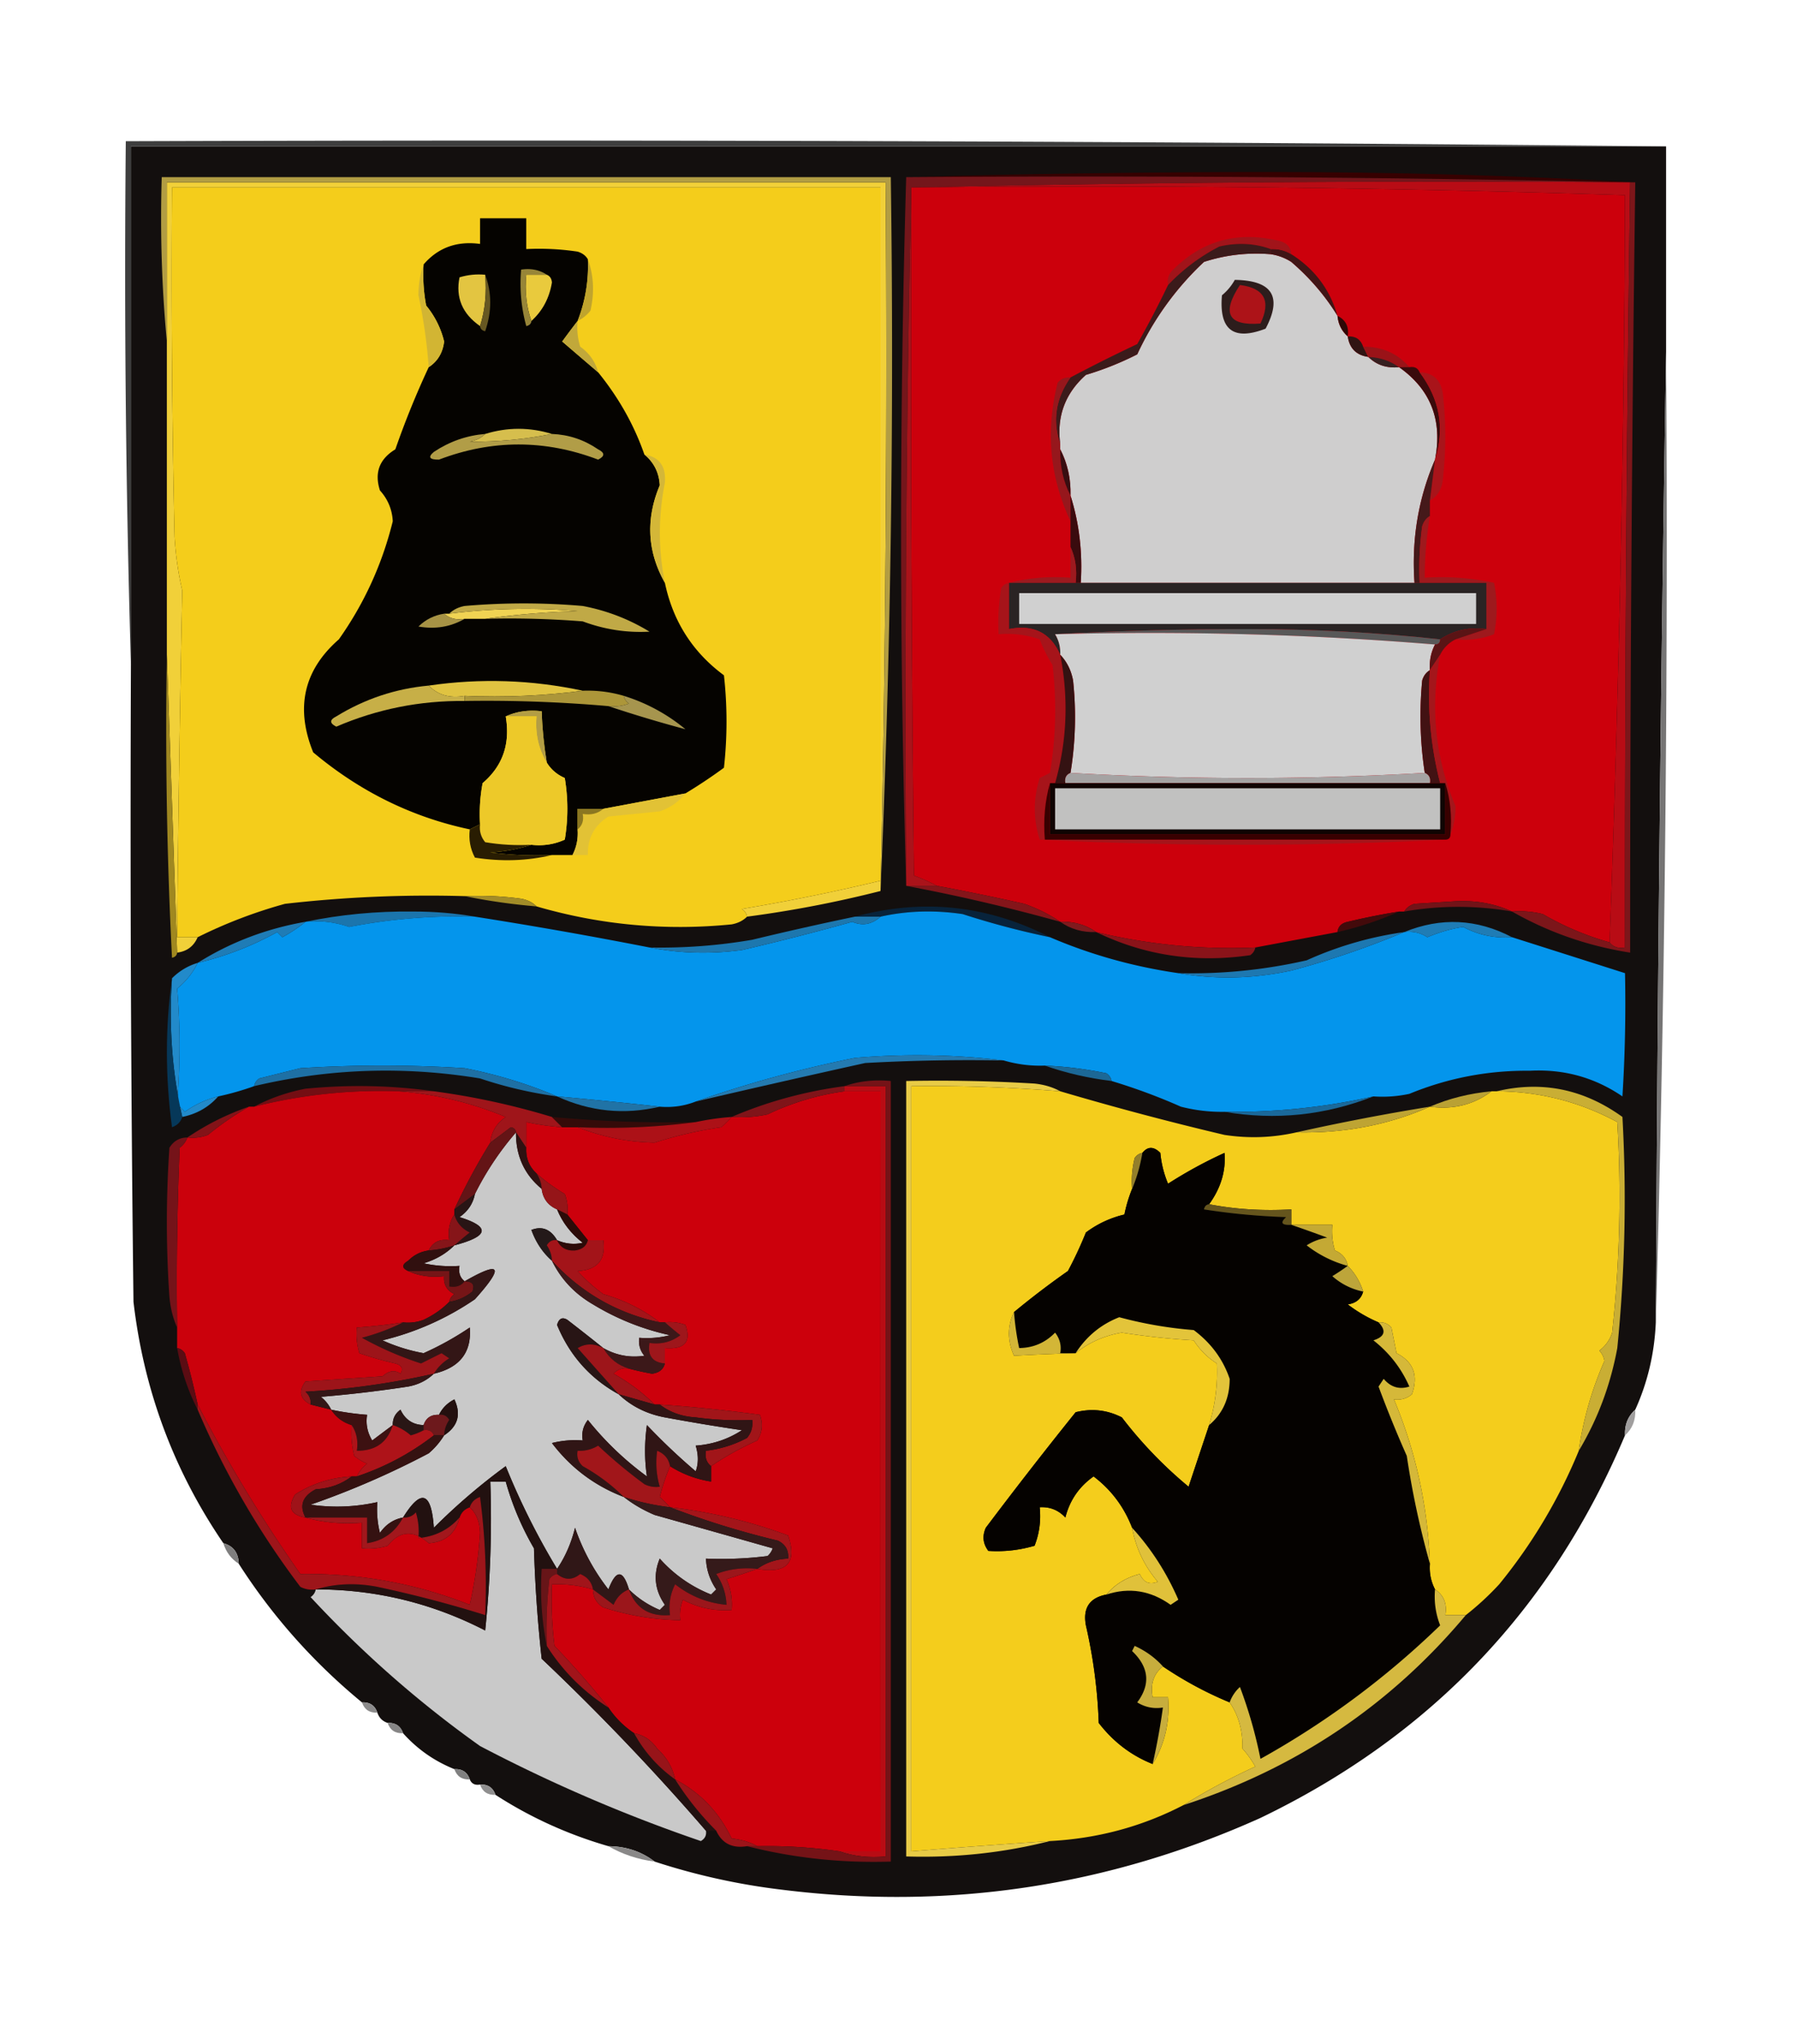 <svg xmlns="http://www.w3.org/2000/svg" width="350" height="398" style="shape-rendering:geometricPrecision;text-rendering:geometricPrecision;image-rendering:optimizeQuality;fill-rule:evenodd;clip-rule:evenodd"><path style="opacity:1" fill="#3e3e3e" d="M324.5 28.5h-299v101a2601.58 2601.58 0 0 1-1-102c100.168-.333 200.168 0 300 1z"/><path style="opacity:1" fill="#130f0e" d="M324.5 28.5v40a16234.736 16234.736 0 0 0-2 189c-.258 6.028-1.592 11.694-4 17-1.431 1.28-2.098 2.947-2 5-14.226 33.728-37.892 58.561-71 74.5-29.639 13.33-60.639 17.996-93 14a128.544 128.544 0 0 1-25-5.5c-2.584-1.972-5.584-2.972-9-3-7.878-2.275-15.212-5.608-22-10-.473-1.406-1.473-2.073-3-2-.992.172-1.658-.162-2-1-.473-1.406-1.473-2.073-3-2-3.892-1.562-7.225-3.895-10-7-.473-1.406-1.473-2.073-3-2-1-.333-1.667-1-2-2-.473-1.406-1.473-2.073-3-2-9.456-7.785-17.456-16.785-24-27-.054-2.132-1.054-3.465-3-4-9.67-14.167-15.502-29.833-17.5-47-.5-41.332-.667-82.665-.5-124v-101h299z"/><path style="opacity:1" fill="#360000" d="M176.5 34.5c23.498-.667 47.164-1 71-1 24.01 0 47.676.667 71 2h-1c-46.83-.999-93.83-1.332-141-1z"/><path style="opacity:1" fill="#74161b" d="M176.5 34.5c47.17-.332 94.17.001 141 1-46.836-.332-93.503.001-140 1a4624.047 4624.047 0 0 0-1 136c-1.333-46-1.333-92 0-138z"/><path style="opacity:1" fill="#f1d039" d="M171.5 173.5a223.646 223.646 0 0 1-26 5c-.111-.617-.444-1.117-1-1.5a392.53 392.53 0 0 0 27-5.5v-135h-138c-.167 22.67 0 45.336.5 68a62.045 62.045 0 0 0 1.5 10.5c-.45 21.624-.783 44.124-1 67.5h4c-.762 1.762-2.096 2.762-4 3l-2-58v-92h140c.328 46.072-.005 92.072-1 138z"/><path style="opacity:1" fill="#cc000c" d="M177.5 36.5a3233.53 3233.53 0 0 1 139 1.5c-.159 47.885-1.159 96.385-3 145.5a55.75 55.75 0 0 1-13-5.5 18.453 18.453 0 0 0-6-.5c-3.365-1.539-7.031-2.206-11-2l-8 .5c-.916.278-1.582.778-2 1.5h-1c-3.346.536-6.68 1.203-10 2-1.213.247-1.88.914-2 2-5.324.995-10.657 1.995-16 3a111.947 111.947 0 0 1-31-3c-2.015-1.424-4.348-2.09-7-2-2.098-1.435-4.431-2.602-7-3.5a457.131 457.131 0 0 0-17-3.5 36.354 36.354 0 0 0-4.5-2 8973.68 8973.68 0 0 1-.5-134z"/><path style="opacity:1" fill="#f4cd1b" d="M145.5 178.5c-.763.768-1.763 1.268-3 1.5-12.914 1.283-25.581.116-38-3.5-.763-.768-1.763-1.268-3-1.5a60.93 60.93 0 0 0-11-.5 245.838 245.838 0 0 0-35 1.5 94.066 94.066 0 0 0-17 6.5h-4c.217-23.376.55-45.876 1-67.5a62.045 62.045 0 0 1-1.5-10.5c-.5-22.664-.667-45.33-.5-68h138v135a392.53 392.53 0 0 1-27 5.5c.556.383.889.883 1 1.5z"/><path style="opacity:1" fill="#aa131a" d="M177.5 36.5c-.167 44.668 0 89.335.5 134a36.354 36.354 0 0 1 4.5 2h-6c-.332-45.503.001-90.836 1-136z"/><path style="opacity:1" fill="#050300" d="M114.5 50.5a29.354 29.354 0 0 1-2 12 173.333 173.333 0 0 0-3 4c2.353 2.023 4.686 4.023 7 6 4.017 4.953 7.017 10.287 9 16 1.872 1.545 2.872 3.545 3 6-2.768 6.58-2.434 12.914 1 19 1.577 7.498 5.411 13.498 11.5 18 .667 6 .667 12 0 18a100.813 100.813 0 0 1-7.5 5l-16 3h-5v4c.134 1.792-.199 3.458-1 5h-4a72.367 72.367 0 0 1-12-.5c2.865-.183 5.531-.683 8-1.5 2.292.256 4.459-.077 6.5-1 .667-4 .667-8 0-12-1.518-.663-2.685-1.663-3.5-3a76.926 76.926 0 0 1-1-10c-2.559-.302-4.893.032-7 1 .92 5.323-.58 9.657-4.5 13a32.438 32.438 0 0 0-.5 8l-2 1c-11.239-2.368-21.405-7.368-30.5-15-3.512-8.682-1.845-16.016 5-22 4.943-6.989 8.443-14.655 10.5-23-.122-2.291-.955-4.291-2.5-6-1.11-3.447-.11-6.114 3-8a169.028 169.028 0 0 1 6.5-16c1.743-1.14 2.743-2.808 3-5a17.343 17.343 0 0 0-3.5-7 32.437 32.437 0 0 1-.5-8c2.822-3.278 6.489-4.611 11-4v-5h9v6c3.35-.165 6.683.002 10 .5.916.278 1.582.778 2 1.5z"/><path style="opacity:1" fill="#cfcece" d="M247.5 49.5c1.422.209 2.755.709 4 1.5 3.614 3.103 6.614 6.603 9 10.5.16 1.653.826 2.986 2 4 .333 2.333 1.667 3.667 4 4 1.602 1.574 3.602 2.24 6 2 6.164 4.352 8.497 10.352 7 18-3.258 7.544-4.591 15.544-4 24h-65c.372-5.93-.295-11.597-2-17 .08-3.281-.587-6.281-2-9v-1c-.715-5.4.952-9.9 5-13.5a59.59 59.59 0 0 0 10-4 57.883 57.883 0 0 1 13-18c4.2-1.367 8.533-1.867 13-1.5z"/><path style="opacity:1" fill="#401516" d="M247.5 49.5v-1c1.459-.067 2.792.266 4 1 4.532 2.864 7.532 6.864 9 12-2.386-3.897-5.386-7.397-9-10.5a10.122 10.122 0 0 0-4-1.5z"/><path style="opacity:1" fill="#a1141a" d="M251.5 49.5c-1.208-.734-2.541-1.067-4-1-3.14-1.14-6.473-1.307-10-.5a37.053 37.053 0 0 0-10 7.5c-.219-1.175.114-2.175 1-3 5.806-5.773 12.806-7.607 21-5.5 1.256.417 1.923 1.25 2 2.5z"/><path style="opacity:1" fill="#b29d43" d="M171.5 173.5a4795.028 4795.028 0 0 0 1-138h-140v31c-.994-10.487-1.328-21.154-1-32h142c.662 46.679-.005 93.012-2 139z"/><path style="opacity:1" fill="#c0a42d" d="M114.5 50.5c1.141 3.14 1.308 6.473.5 10-.708.88-1.542 1.547-2.5 2a29.354 29.354 0 0 0 2-12z"/><path style="opacity:1" fill="#e9ca3d" d="M106.5 53.5c.597.235.93.735 1 1.5-.501 3.048-1.834 5.548-4 7.5-.977-2.787-1.31-5.787-1-9h4z"/><path style="opacity:1" fill="#978538" d="M106.5 53.5h-4c-.31 3.213.023 6.213 1 9-.06.543-.393.876-1 1a31.117 31.117 0 0 1-1-11c1.915-.285 3.581.049 5 1z"/><path style="opacity:1" fill="#e3c541" d="M94.5 53.5c.313 3.542-.02 6.875-1 10-3.457-2.4-4.79-5.567-4-9.5 1.634-.493 3.3-.66 5-.5z"/><path style="opacity:1" fill="#675822" d="M94.5 53.5c1.308 3.519 1.308 7.185 0 11-.607-.124-.94-.457-1-1 .98-3.125 1.313-6.458 1-10z"/><path style="opacity:1" fill="#3b1b1b" d="M247.5 48.5v1c-4.467-.367-8.8.133-13 1.5a57.883 57.883 0 0 0-13 18 59.59 59.59 0 0 1-10 4c-4.048 3.6-5.715 8.1-5 13.5-1.551-4.578-.884-8.912 2-13a309.142 309.142 0 0 1 13-6.5 190.445 190.445 0 0 0 6-11.5 37.053 37.053 0 0 1 10-7.5c3.527-.807 6.86-.64 10 .5z"/><path style="opacity:1" fill="#2d1d1c" d="M240.5 54.5c7.303.102 9.303 3.269 6 9.5-6.26 2.412-9.093.245-8.5-6.5a10.526 10.526 0 0 0 2.5-3z"/><path style="opacity:1" fill="#ad1318" d="M241.5 55.5c4.762.593 6.096 3.093 4 7.5-6.298.495-7.632-2.005-4-7.5z"/><path style="opacity:1" fill="#2e0806" d="M260.5 61.5c1.604.787 2.271 2.12 2 4-1.174-1.014-1.84-2.347-2-4z"/><path style="opacity:1" fill="#d2b533" d="M82.5 51.5a32.437 32.437 0 0 0 .5 8 17.343 17.343 0 0 1 3.5 7c-.257 2.192-1.257 3.86-3 5a101.592 101.592 0 0 0-2-14c.005-2.197.338-4.197 1-6z"/><path style="opacity:1" fill="#c1a83a" d="M112.5 62.5c-.16 1.7.006 3.366.5 5 1.802 1.29 2.969 2.956 3.5 5a3117.118 3117.118 0 0 1-7-6 173.333 173.333 0 0 1 3-4z"/><path style="opacity:1" fill="#301413" d="M262.5 65.5c1.527-.073 2.527.594 3 2l1 2c-2.333-.333-3.667-1.667-4-4z"/><path style="opacity:1" fill="#9a1318" d="M265.5 67.5c3.751.013 6.751 1.347 9 4h-2c-1.714-1.238-3.714-1.905-6-2l-1-2z"/><path style="opacity:1" fill="#372021" d="M266.5 69.5c2.286.095 4.286.762 6 2-2.398.24-4.398-.426-6-2z"/><path style="opacity:1" fill="#3a0b0c" d="M272.5 71.5h2c.992-.172 1.658.162 2 1 3.924 5.225 4.924 10.892 3 17 1.497-7.648-.836-13.648-7-18z"/><path style="opacity:1" fill="#a9141a" d="M276.5 72.5c2.55.06 4.05 1.394 4.5 4a72.464 72.464 0 0 1 0 17c-.2 1.82-1.034 3.153-2.5 4l1-8c1.924-6.108.924-11.775-3-17z"/><path style="opacity:1" fill="#96171c" d="M208.5 73.5c-2.884 4.088-3.551 8.422-2 13v1c-.08 3.281.587 6.281 2 9v5c-4.061-8.607-4.894-17.607-2.5-27 .671-.752 1.504-1.086 2.5-1z"/><path style="opacity:1" fill="#d6be4d" d="M107.5 84.5c-5.177 1.044-10.51 1.544-16 1.5 1.237-.232 2.237-.732 3-1.5 4.333-1.333 8.667-1.333 13 0z"/><path style="opacity:1" fill="#b19d47" d="M94.5 84.5c-.763.768-1.763 1.268-3 1.5 5.49.044 10.823-.456 16-1.5 3.266.13 6.266 1.13 9 3 1.333.667 1.333 1.333 0 2-10.341-3.932-20.675-3.932-31 0-1.873.018-2.206-.482-1-1.5 3.061-2.035 6.394-3.201 10-3.5z"/><path style="opacity:1" fill="#380e11" d="M206.5 87.5c1.413 2.719 2.08 5.719 2 9-1.413-2.719-2.08-5.719-2-9z"/><path style="opacity:1" fill="#45191a" d="m279.5 89.5-1 8v3c-.722.418-1.222 1.084-1.5 2a60.931 60.931 0 0 0-.5 11h-1c-.591-8.456.742-16.456 4-24z"/><path style="opacity:1" fill="#d4b738" d="M125.5 88.5c2.93.481 4.263 2.314 4 5.5-1.305 6.512-1.305 13.012 0 19.5-3.434-6.086-3.768-12.42-1-19-.128-2.455-1.128-4.455-3-6z"/><path style="opacity:1" fill="#3a0b0e" d="M208.5 96.5c1.705 5.403 2.372 11.07 2 17h-1c.302-2.559-.032-4.893-1-7v-10z"/><path style="opacity:1" fill="#9c1a1f" d="M208.5 106.5c.968 2.107 1.302 4.441 1 7h-13c3.798-.983 7.798-1.317 12-1v-6z"/><path style="opacity:1" fill="#9e191d" d="M278.5 100.5a73.314 73.314 0 0 0-1 12c4.599-.3 9.099.033 13.5 1a25.238 25.238 0 0 1 0 10c-2.381.935-4.881 1.268-7.5 1l6-2v-9h-13a60.931 60.931 0 0 1 .5-11c.278-.916.778-1.582 1.5-2z"/><path style="opacity:1" fill="#b80c15" d="M177.5 36.5a4900.653 4900.653 0 0 1 140-1 9776.1 9776.1 0 0 0-1 149c-1.291.237-2.291-.096-3-1 1.841-49.115 2.841-97.615 3-145.5a3233.53 3233.53 0 0 0-139-1.5z"/><path style="opacity:1" fill="#f0d353" d="M94.5 120.5h-4c-1.599.268-2.932-.066-4-1h1a119.848 119.848 0 0 1 25-.5c-6.181.172-12.181.672-18 1.5z"/><path style="opacity:1" fill="#c0a946" d="M94.5 120.5a159.141 159.141 0 0 1 18-1.5 119.848 119.848 0 0 0-25 .5c.763-.768 1.763-1.268 3-1.5a132.434 132.434 0 0 1 23 0c4.669.888 9.003 2.555 13 5-4.436.248-8.77-.419-13-2-6.325-.5-12.658-.666-19-.5z"/><path style="opacity:1" fill="#7c161a" d="M317.5 35.5h1c-.677 49.997-1.01 99.997-1 150-8.221-1.287-15.888-3.954-23-8a18.453 18.453 0 0 1 6 .5 55.75 55.75 0 0 0 13 5.5c.709.904 1.709 1.237 3 1a9776.1 9776.1 0 0 1 1-149z"/><path style="opacity:1" fill="#a79345" d="M86.5 119.5c1.068.934 2.401 1.268 4 1-2.728 1.576-5.728 2.076-9 1.5 1.41-1.372 3.077-2.205 5-2.5z"/><path style="opacity:1" fill="#2a2424" d="M196.5 113.5h93v9c-3.338-.435-6.338.232-9 2-12.148-1.332-24.648-1.999-37.5-2-12.671 0-25.171.333-37.5 1 .734 1.208 1.067 2.541 1 4-1.883-4.275-5.216-5.942-10-5v-9z"/><path style="opacity:1" fill="#d0d0d0" d="M198.5 115.5h89v6h-89v-6z"/><path style="opacity:1" fill="#585858" d="M205.5 123.5c12.329-.667 24.829-1 37.5-1 12.852.001 25.352.668 37.5 2 0 .667-.333 1-1 1-24.311-1.99-48.977-2.657-74-2z"/><path style="opacity:1" fill="#d0d0d0" d="M205.5 123.5c25.023-.657 49.689.01 74 2-.801 1.542-1.134 3.208-1 5-.722.418-1.222 1.084-1.5 2a73.079 73.079 0 0 0 .5 18c-23 1.333-46 1.333-69 0a67.189 67.189 0 0 0 .5-18c-.374-1.991-1.207-3.658-2.5-5 .067-1.459-.266-2.792-1-4z"/><path style="opacity:1" fill="#5a1415" d="m289.5 122.5-6 2a6.547 6.547 0 0 0-3 3l-2 3c-.134-1.792.199-3.458 1-5 .667 0 1-.333 1-1 2.662-1.768 5.662-2.435 9-2z"/><path style="opacity:1" fill="#e0c341" d="M113.5 134.5c-7.482.992-15.148 1.325-23 1-2.888.51-5.221-.156-7-2 10.08-1.462 20.081-1.129 30 1z"/><path style="opacity:1" fill="#a6141a" d="M196.5 113.5v9c4.784-.942 8.117.725 10 5 1.657 8.477 1.324 16.81-1 25h-1c-.982 3.462-1.315 7.129-1 11h78a783.16 783.16 0 0 1-79 0c-1.27-3.984-1.27-7.984 0-12l2-1a74.079 74.079 0 0 0 .5-21 29.144 29.144 0 0 1-2.5-5 19.372 19.372 0 0 0-8-1 40.914 40.914 0 0 1 .5-9c.383-.556.883-.889 1.5-1z"/><path style="opacity:1" fill="#c7af47" d="M83.5 133.5c1.779 1.844 4.112 2.51 7 2v1c-8.704-.091-17.037 1.576-25 5-1.333-.667-1.333-1.333 0-2 5.547-3.405 11.547-5.405 18-6z"/><path style="opacity:1" fill="#ac9639" d="M113.5 134.5a24.93 24.93 0 0 1 8 1c.111.617.444 1.117 1 1.5a8.43 8.43 0 0 1-4 .5 270.466 270.466 0 0 0-28-1v-1c7.852.325 15.518-.008 23-1z"/><path style="opacity:1" fill="#b39d44" d="M98.5 139.5c2.107-.968 4.441-1.302 7-1 .116 3.36.449 6.693 1 10-1.618-2.671-2.285-5.671-2-9h-6z"/><path style="opacity:1" fill="#a6954e" d="M121.5 135.5a35.024 35.024 0 0 1 12 6.5 253.023 253.023 0 0 1-15-4.5 8.43 8.43 0 0 0 4-.5c-.556-.383-.889-.883-1-1.5z"/><path style="opacity:1" fill="#421213" d="M278.5 130.5c-.511 7.513.156 14.846 2 22h-2c.172-.992-.162-1.658-1-2a73.079 73.079 0 0 1-.5-18c.278-.916.778-1.582 1.5-2z"/><path style="opacity:1" fill="#edc929" d="M98.5 139.5h6c-.285 3.329.382 6.329 2 9 .815 1.337 1.982 2.337 3.5 3 .667 4 .667 8 0 12-2.041.923-4.208 1.256-6.5 1a40.913 40.913 0 0 1-9-.5c-.837-1.011-1.17-2.178-1-3.5a32.438 32.438 0 0 1 .5-8c3.92-3.343 5.42-7.677 4.5-13z"/><path style="opacity:1" fill="#a4161b" d="M280.5 127.5c-1.968 10.303-.968 20.136 3 29.5-.006 2.033-.339 3.866-1 5.5.313-3.542-.021-6.875-1-10h-1c-1.844-7.154-2.511-14.487-2-22l2-3z"/><path style="opacity:1" fill="#341212" d="M206.5 127.5c1.293 1.342 2.126 3.009 2.5 5a67.189 67.189 0 0 1-.5 18c-.838.342-1.172 1.008-1 2h-2c2.324-8.19 2.657-16.523 1-25z"/><path style="opacity:1" fill="#a5a3a3" d="M208.5 150.5c23 1.333 46 1.333 69 0 .838.342 1.172 1.008 1 2h-71c-.172-.992.162-1.658 1-2z"/><path style="opacity:1" fill="#a08820" d="m32.5 127.5 2 58c-.06.543-.393.876-1 1a871.1 871.1 0 0 1-1-59z"/><path style="opacity:1" fill="#e2c235" d="M133.5 154.5c-1.237 1.597-2.904 2.763-5 3.5l-10 1c-2.744 1.723-4.078 4.223-4 7.5h-3c.801-1.542 1.134-3.208 1-5 .904-.709 1.237-1.709 1-3 1.599.268 2.932-.066 4-1l16-3z"/><path style="opacity:1" fill="#8b7721" d="M117.5 157.5c-1.068.934-2.401 1.268-4 1 .237 1.291-.096 2.291-1 3v-4h5z"/><path style="opacity:1" fill="#380000" d="M204.5 152.5v10h77v-10c.979 3.125 1.313 6.458 1 10 0 .667-.333 1-1 1h-78c-.315-3.871.018-7.538 1-11z"/><path style="opacity:1" fill="#100402" d="M204.5 152.5h77v10h-77v-10z"/><path style="opacity:1" fill="#c1c1c0" d="M205.5 153.5h75v8h-75v-8z"/><path style="opacity:1" fill="#291d02" d="M93.5 160.5c-.17 1.322.163 2.489 1 3.5 2.982.498 5.982.665 9 .5-2.469.817-5.135 1.317-8 1.5 3.986.499 7.986.666 12 .5-4.816 1.15-9.816 1.316-15 .5-.906-1.699-1.24-3.533-1-5.5l2-1z"/><path style="opacity:1" fill="#84151a" d="M176.5 172.5h6a457.131 457.131 0 0 1 17 3.5c2.569.898 4.902 2.065 7 3.5a358.137 358.137 0 0 0-30-7z"/><path style="opacity:1" fill="#a28c28" d="M90.5 174.5a60.93 60.93 0 0 1 11 .5c1.237.232 2.237.732 3 1.5a120.32 120.32 0 0 1-14-2z"/><path style="opacity:1" fill="#731318" d="M294.5 177.5a60.999 60.999 0 0 0-21 0c.418-.722 1.084-1.222 2-1.5l8-.5c3.969-.206 7.635.461 11 2z"/><path style="opacity:1" fill="#08233b" d="M204.5 182.5a161.19 161.19 0 0 1-17-4.5c-5.516-.817-10.85-.651-16 .5h-5c13.16-3.587 25.827-2.254 38 4z"/><path style="opacity:1" fill="#1b75ad" d="M92.5 178.5c-8.29-.237-16.456.43-24.5 2-2.72-.944-5.553-1.277-8.5-1 6.78-1.415 13.78-2.082 21-2 4.181.001 8.181.334 12 1z"/><path style="opacity:1" fill="#0495ec" d="M204.5 182.5c7.924 3.401 16.257 5.734 25 7 7.205 1.264 14.539 1.098 22-.5a170.423 170.423 0 0 0 22-7.5c1.644-.214 3.144.12 4.5 1 2.54-1.043 4.874-1.709 7-2 2.951 1.576 6.117 2.243 9.5 2 7.3 2.322 14.634 4.655 22 7 .166 8.007 0 16.007-.5 24-5.382-3.68-11.382-5.347-18-5-8.165-.085-15.998 1.415-23.5 4.5-2.31.497-4.643.663-7 .5a124.674 124.674 0 0 1-29 3 31.881 31.881 0 0 1-8.5-1 115.763 115.763 0 0 0-13.5-5c-.111-.617-.444-1.117-1-1.5a74.058 74.058 0 0 0-12-1.5 24.93 24.93 0 0 1-8-1c-9.491-1.158-19.158-1.325-29-.5-10.647 2.154-20.981 4.987-31 8.5-2.217.869-4.55 1.202-7 1a916.333 916.333 0 0 0-20-2c-5.696-2.43-11.696-4.264-18-5.5a256.122 256.122 0 0 0-32 0l-8 2c-.556.383-.89.883-1 1.5a54.269 54.269 0 0 1-7 2 19.215 19.215 0 0 0-6.5 3l-1.5-1.5c.63-7.685.63-15.185 0-22.5a14.563 14.563 0 0 0 4-5 61.311 61.311 0 0 0 15.5-6l1 1a29.048 29.048 0 0 0 4.5-3c2.947-.277 5.78.056 8.5 1a110.946 110.946 0 0 1 24.5-2 904.491 904.491 0 0 1 34 6c5.819 1.153 11.819 1.319 18 .5a491.743 491.743 0 0 0 21.5-5.5c1.978.849 3.812.516 5.5-1 5.15-1.151 10.484-1.317 16-.5a161.19 161.19 0 0 0 17 4.5z"/><path style="opacity:1" fill="#801a1e" d="M206.5 179.5c2.652-.09 4.985.576 7 2-2.652.09-4.985-.576-7-2z"/><path style="opacity:1" fill="#430a0b" d="M272.5 177.5c-3.765 1.7-7.765 3.033-12 4 .12-1.086.787-1.753 2-2 3.32-.797 6.654-1.464 10-2z"/><path style="opacity:1" fill="#1f7cb5" d="M294.5 182.5c-3.383.243-6.549-.424-9.5-2-2.126.291-4.46.957-7 2-1.356-.88-2.856-1.214-4.5-1 7.15-2.919 14.15-2.585 21 1z"/><path style="opacity:1" fill="#1d77ae" d="M166.5 178.5h5c-1.688 1.516-3.522 1.849-5.5 1a491.743 491.743 0 0 1-21.5 5.5c-6.181.819-12.181.653-18-.5a105.2 105.2 0 0 0 20-1.5 642.193 642.193 0 0 1 20-4.5z"/><path style="opacity:1" fill="#1f7cb6" d="M59.5 179.5a29.048 29.048 0 0 1-4.5 3l-1-1a61.311 61.311 0 0 1-15.5 6c6.366-4.004 13.366-6.671 21-8z"/><path style="opacity:1" fill="#8a1319" d="M213.5 181.5a111.947 111.947 0 0 0 31 3c-.111.617-.444 1.117-1 1.5-10.598 1.557-20.598.057-30-4.5z"/><path style="opacity:1" fill="#1d78b1" d="M273.5 181.5a170.423 170.423 0 0 1-22 7.5c-7.461 1.598-14.795 1.764-22 .5 8.435.21 16.768-.623 25-2.5a69.289 69.289 0 0 1 19-5.5z"/><path style="opacity:1" fill="#228aca" d="M38.5 187.5a14.563 14.563 0 0 1-4 5c.63 7.315.63 14.815 0 22.5l1.5 1.5a19.215 19.215 0 0 1 6.5-3c-1.836 2.088-4.169 3.421-7 4-1.971-8.605-2.638-17.605-2-27a11.741 11.741 0 0 1 5-3z"/><path style="opacity:1" fill="#063859" d="M33.5 190.5c-.638 9.395.029 18.395 2 27-.311.978-.978 1.645-2 2-1.322-9.825-1.322-19.492 0-29z"/><path style="opacity:1" fill="#247ab0" d="M195.5 206.5c-9.006-.166-18.006 0-27 .5a2880.515 2880.515 0 0 0-33 7.5c10.019-3.513 20.353-6.346 31-8.5 9.842-.825 19.509-.658 29 .5z"/><path style="opacity:1" fill="#1e70a4" d="M108.5 213.5a81.661 81.661 0 0 1-15-3.5c-14.817-2.443-29.484-1.943-44 1.5.11-.617.444-1.117 1-1.5l8-2a256.122 256.122 0 0 1 32 0c6.304 1.236 12.304 3.07 18 5.5z"/><path style="opacity:1" fill="#1c6896" d="M203.5 207.5c4.034.172 8.034.672 12 1.5.556.383.889.883 1 1.5-4.552-.557-8.885-1.557-13-3z"/><path style="opacity:1" fill="#740e13" d="M84.5 212.5h-7a100.713 100.713 0 0 0-28 3c3.057-1.632 6.39-2.799 10-3.5 8.51-.823 16.844-.657 25 .5z"/><path style="opacity:1" fill="#cc000c" d="M164.5 212.5h7c-.026 49.174-.026 98.508 0 148h-8a96.873 96.873 0 0 0-16-1c-1.452-.802-3.118-1.302-5-1.5-2.45-5.123-6.116-8.956-11-11.5-.513-2.354-1.679-4.354-3.5-6-1.129-1.641-2.629-2.641-4.5-3-2-1.333-3.667-3-5-5a172.606 172.606 0 0 0-10.5-12 72.367 72.367 0 0 1-.5-12 24.93 24.93 0 0 1 8 1c.011 1.517.677 2.684 2 3.5a51.705 51.705 0 0 0 15 2.5 8.43 8.43 0 0 1 .5-4c2.951 1.576 6.117 2.243 9.5 2a11.988 11.988 0 0 0-1-6 168.522 168.522 0 0 0 6-2c5.797.98 7.797-1.187 6-6.5a98.278 98.278 0 0 0-23-5.5 31.147 31.147 0 0 0-2-2 41.653 41.653 0 0 1 2-6c2.428 1.543 5.094 2.543 8 3v-3c2.686-1.852 5.686-3.519 9-5 .985-1.598 1.151-3.265.5-5a295.562 295.562 0 0 0-19.5-2h-1c-2.341-2.329-5.008-4.329-8-6 .825-.886 1.825-1.219 3-1 1.467.394 2.967.727 4.5 1 1.376-.184 2.209-.851 2.5-2v-3c3.843.309 5.176-1.191 4-4.5a8.43 8.43 0 0 0-4-.5h-1c-3.22-2.479-6.887-4.312-11-5.5a31.84 31.84 0 0 1-5-4.5c3.875-.205 5.541-2.205 5-6h-3l-4-5a8.43 8.43 0 0 0-.5-4 37.03 37.03 0 0 1-5.5-4c-1.442-1.32-2.108-2.986-2-5v-5c2.306.493 4.639.826 7 1h3c4.909 1.915 9.909 2.915 15 3a79.435 79.435 0 0 1 13-3 31.147 31.147 0 0 0 2-2c2.357.163 4.69-.003 7-.5a50.634 50.634 0 0 1 15-4.5z"/><path style="opacity:1" fill="#b80c14" d="M164.5 212.5v-1h8v150c-3.213.31-6.213-.023-9-1h8c-.026-49.492-.026-98.826 0-148h-7z"/><path style="opacity:1" fill="#f4cd1c" d="M206.5 212.5a598.611 598.611 0 0 0 32 8.5c4.72.717 9.386.55 14-.5 9.311.21 17.977-1.457 26-5 4.569.614 8.569-.386 12-3h1c8.357.047 16.19 2.047 23.5 6a245.173 245.173 0 0 1-1 41 6.978 6.978 0 0 1-2.5 3.5 3.943 3.943 0 0 1 1 2c-2.496 5.677-4.162 11.51-5 17.5a103.013 103.013 0 0 1-15.5 26 54.53 54.53 0 0 1-6.5 6h-4c.38-2.198-.287-3.865-2-5-.801-1.542-1.134-3.208-1-5-.415-11.187-2.748-21.854-7-32 1.322.17 2.489-.163 3.5-1 1.297-3.654.297-6.321-3-8l-1-5c-.671-.752-1.504-1.086-2.5-1a27.563 27.563 0 0 1-6-3.5c1.619-.236 2.619-1.069 3-2.5-.61-1.934-1.61-3.601-3-5-.25-1.422-1.083-2.422-2.5-3a12.93 12.93 0 0 1-.5-5h-8v-3c-5.526.321-10.86-.012-16-1 2.283-3.161 3.283-6.494 3-10a87.45 87.45 0 0 0-11 6 20.2 20.2 0 0 1-1.5-6c-1.292-1.291-2.458-1.291-3.5 0-.617.111-1.117.444-1.5 1a18.453 18.453 0 0 0-.5 6 27.603 27.603 0 0 0-1.5 5 20.072 20.072 0 0 0-7.5 3.5 75.95 75.95 0 0 1-3.5 7.5 164.98 164.98 0 0 0-10.5 8c-1.317 2.73-1.317 5.563 0 8.5 4.117-.233 8.117-.4 12-.5 2.578-2.089 5.578-3.423 9-4 4.637.72 9.303 1.22 14 1.5a14.51 14.51 0 0 0 4.5 4.5 35.143 35.143 0 0 1-1.5 12 7027.228 7027.228 0 0 0-4 12 82.972 82.972 0 0 1-13-13.5c-2.866-1.457-5.866-1.79-9-1a900.603 900.603 0 0 0-17.5 22.5c-.72 1.612-.554 3.112.5 4.5 3.015.201 6.015-.132 9-1 .935-2.381 1.268-4.881 1-7.5 1.984-.117 3.65.55 5 2 .849-3.348 2.682-6.015 5.5-8 3.433 2.604 5.933 5.938 7.5 10 .727 3.953 2.393 7.453 5 10.5-1.608.658-2.775.158-3.5-1.5-2.714.706-4.881 2.039-6.5 4-3.295.636-4.628 2.636-4 6a100.347 100.347 0 0 1 2.5 19c2.828 3.675 6.328 6.342 10.5 8 2.376-3.893 3.376-8.227 3-13h-3c-.475-2.582.192-4.582 2-6a72.755 72.755 0 0 0 13 7c1.737 2.508 2.57 5.508 2.5 9a20.499 20.499 0 0 1 2.5 3.5 125.448 125.448 0 0 0-14 7.5c-8.06 4.184-16.727 6.517-26 7-9.005.601-18.005 1.267-27 2v-149c9.688-.12 19.354.213 29 1z"/><path style="opacity:1" fill="#cb010c" d="M77.5 212.5c7.196.509 14.196 2.175 21 5-1.778 1.226-2.778 2.893-3 5a123.152 123.152 0 0 0-7 13v1c-.951 1.419-1.284 3.085-1 5-1.88-.271-3.213.396-4 2-1.544.203-2.878.87-4 2-1.273.757-1.273 1.423 0 2 2.107.968 4.44 1.302 7 1-.14 1.624.527 2.79 2 3.5-.556.383-.89.883-1 1.5-1.403 1.431-3.07 2.598-5 3.5a8.43 8.43 0 0 1-4 .5c-2.982.463-5.982.796-9 1-.16 1.699.007 3.366.5 5 2.267.789 4.6 1.456 7 2 1.257.35 1.59 1.017 1 2-1.073-.78-2.24-.613-3.5.5l-15 1c-1.416 1.915-1.082 3.415 1 4.5l4 1c.936 1.474 2.27 2.474 4 3a18.437 18.437 0 0 0 .5 6 9.457 9.457 0 0 0 2.5 1.5c-.88.708-1.547 1.542-2 2.5h-1c-4.004.23-7.67 1.397-11 3.5-1.556 2.501-.89 4.001 2 4.5 3.462.982 7.129 1.315 11 1v5c1.7.16 3.366-.006 5-.5 2.38-2.966 5.046-3.133 8-.5 3.222-.224 5.222-1.89 6-5 .333-1 1-1.667 2-2 1.277 1.194 1.944 2.86 2 5a90.586 90.586 0 0 1-2 14c-10.508-4.162-21.508-6.162-33-6-7.484-10.659-14.151-21.659-20-33a163.27 163.27 0 0 0-2.5-10c-.383-.556-.883-.889-1.5-1v-4a612.94 612.94 0 0 1 .5-35c.717-.544 1.217-1.211 1.5-2a8.43 8.43 0 0 0 4-.5 57.704 57.704 0 0 1 8-5.5h1a100.713 100.713 0 0 1 28-3z"/><path style="opacity:1" fill="#2073a6" d="M108.5 213.5c6.675.594 13.342 1.26 20 2-6.885 1.624-13.552.957-20-2z"/><path style="opacity:1" fill="#801419" d="M164.5 211.5v1a50.634 50.634 0 0 0-15 4.5c-2.31.497-4.643.663-7 .5 6.957-2.979 14.29-4.979 22-6z"/><path style="opacity:1" fill="#baa134" d="M290.5 212.5c-3.431 2.614-7.431 3.614-12 3 3.739-1.602 7.739-2.602 12-3z"/><path style="opacity:1" fill="#c9ae34" d="M291.5 212.5c8.808-2.095 16.975-.428 24.5 5 .832 15.03.499 30.03-1 45-1.326 7.205-3.826 13.871-7.5 20 .838-5.99 2.504-11.823 5-17.5a3.943 3.943 0 0 0-1-2 6.978 6.978 0 0 0 2.5-3.5 245.173 245.173 0 0 0 1-41c-7.31-3.953-15.143-5.953-23.5-6z"/><path style="opacity:1" fill="#767575" d="M324.5 68.5a5377.598 5377.598 0 0 1-2 189c.302-63.168.968-126.168 2-189z"/><path style="opacity:1" fill="#1a699b" d="M267.5 213.5c-9.432 3.694-19.099 4.694-29 3 9.795.133 19.462-.867 29-3z"/><path style="opacity:1" fill="#9f151a" d="M77.5 212.5h7a145.14 145.14 0 0 1 23 5l2 2a51.569 51.569 0 0 1-7-1v5l-2-3c-.06-.543-.393-.876-1-1a512.469 512.469 0 0 1-4 3c.222-2.107 1.222-3.774 3-5-6.804-2.825-13.804-4.491-21-5z"/><path style="opacity:1" fill="#350b09" d="M107.5 217.5a251.234 251.234 0 0 0 28 1c-7.482.992-15.148 1.325-23 1h-3l-2-2z"/><path style="opacity:1" fill="#bea433" d="M278.5 215.5c-8.023 3.543-16.689 5.21-26 5a449.915 449.915 0 0 1 26-5z"/><path style="opacity:1" fill="#831318" d="M48.5 215.5a57.704 57.704 0 0 0-8 5.5 8.43 8.43 0 0 1-4 .5 50.562 50.562 0 0 1 12-6z"/><path style="opacity:1" fill="#ac1117" d="M142.5 217.5a31.147 31.147 0 0 1-2 2 79.435 79.435 0 0 0-13 3c-5.091-.085-10.091-1.085-15-3 7.852.325 15.518-.008 23-1a51.569 51.569 0 0 1 7-1z"/><path style="opacity:1" fill="#751317" d="M164.5 211.5c2.787-.977 5.787-1.31 9-1v152c-9.615.302-18.949-.698-28-3h2a96.873 96.873 0 0 1 16 1c2.787.977 5.787 1.31 9 1v-150h-8z"/><path style="opacity:1" fill="#c9c9c9" d="M100.5 220.5c-.05 4.545 1.617 8.211 5 11 .238 1.904 1.238 3.238 3 4 1.043 2.556 2.71 4.723 5 6.5-1.697.384-3.363.218-5-.5-1.255-2.141-2.922-2.807-5-2 .861 2.411 2.194 4.411 4 6 1.763 3.599 4.43 6.432 8 8.5a48.727 48.727 0 0 0 15 6 18.453 18.453 0 0 1-6 .5c-.17 1.322.163 2.489 1 3.5-2.822.428-5.488-.072-8-1.5a478.42 478.42 0 0 0-7-5.5c-.983-.591-1.65-.257-2 1 2.448 5.944 6.448 10.444 12 13.5 2.465 2.337 5.465 3.837 9 4.5 4.979.923 9.979 1.756 15 2.5-2.715 1.764-5.715 2.764-9 3 .552 1.831.552 3.497 0 5a121.75 121.75 0 0 1-9.5-9c-.482 3.407-.482 6.74 0 10a60.052 60.052 0 0 1-11.5-11c-.929 1.189-1.262 2.522-1 4a18.453 18.453 0 0 0-6 .5c3.666 4.832 8.333 8.332 14 10.5 1.773 1.392 3.773 2.559 6 3.5 7.685 2.168 15.351 4.334 23 6.5a3.647 3.647 0 0 1-1 1.5 72.367 72.367 0 0 1-12 .5c.086 2.177.753 4.177 2 6l-1 1a26.364 26.364 0 0 1-10-7c-1.309 3.152-.976 6.152 1 9l-1 1c-2.29-.967-4.29-2.3-6-4-1.164-3.9-2.497-3.9-4 0a41.135 41.135 0 0 1-6.5-12c-.749 3.003-1.915 5.669-3.5 8a140.062 140.062 0 0 1-10-20 119.329 119.329 0 0 0-14 12c-.476-7.013-2.476-7.679-6-2-1.871.359-3.371 1.359-4.5 3a18.437 18.437 0 0 1-.5-6 35.699 35.699 0 0 1-13 .5 165.623 165.623 0 0 0 23-10 14.694 14.694 0 0 0 3-3.5c2.69-1.759 3.356-4.093 2-7-1.355.688-2.355 1.688-3 3-1.527-.073-2.527.594-3 2-2.092-.061-3.592-1.061-4.5-3-1.039.744-1.539 1.744-1.5 3a512.469 512.469 0 0 0-4 3c-.952-1.545-1.285-3.212-1-5a51.56 51.56 0 0 1-7-1c-.453-.958-1.12-1.792-2-2.5a245.579 245.579 0 0 0 17-2c1.991-.374 3.658-1.207 5-2.5 5.054-1.18 7.388-4.18 7-9a59.024 59.024 0 0 1-9 5 34.006 34.006 0 0 1-8-2.5 54.688 54.688 0 0 0 18-8c5.748-6.401 5.082-7.567-2-3.5-.904-.709-1.237-1.709-1-3a24.935 24.935 0 0 1-7-.5c2.38-.716 4.38-1.883 6-3.5 6.742-1.771 7.076-3.604 1-5.5 1.641-1.129 2.641-2.629 3-4.5a57.656 57.656 0 0 1 8-12z"/><path style="opacity:1" fill="#050200" d="M235.5 234.5c-.543.06-.876.393-1 1a130.373 130.373 0 0 0 16 1.5c-1.212 1.107-.879 1.607 1 1.5 2.24.764 4.573 1.598 7 2.5a10.258 10.258 0 0 0-4 1.5 22.59 22.59 0 0 0 8 4 44.093 44.093 0 0 1-3 2 12.805 12.805 0 0 0 6 3c-.381 1.431-1.381 2.264-3 2.5a27.563 27.563 0 0 0 6 3.5c1.56 1.629 1.227 2.796-1 3.5 3.098 2.428 5.431 5.428 7 9-1.964.624-3.631.124-5-1.5l-1 1.5a236.53 236.53 0 0 0 5.5 13.5 170.697 170.697 0 0 0 4.5 21c-.134 1.792.199 3.458 1 5a15.418 15.418 0 0 0 1 7 166.59 166.59 0 0 1-35 26 89.017 89.017 0 0 0-4-14 7.47 7.47 0 0 0-2 3 72.755 72.755 0 0 1-13-7c-1.5-1.679-3.333-3.012-5.5-4l-.5 1c3.298 3.144 3.631 6.477 1 10 1.545.952 3.212 1.285 5 1a128.748 128.748 0 0 1-2 11c-4.172-1.658-7.672-4.325-10.5-8a100.347 100.347 0 0 0-2.5-19c-.628-3.364.705-5.364 4-6 4.424-1.458 8.591-.791 12.5 2l1.5-1c-2.272-5.245-5.272-9.911-9-14-1.567-4.062-4.067-7.396-7.5-10-2.818 1.985-4.651 4.652-5.5 8-1.35-1.45-3.016-2.117-5-2 .268 2.619-.065 5.119-1 7.5-2.985.868-5.985 1.201-9 1-1.054-1.388-1.22-2.888-.5-4.5a900.603 900.603 0 0 1 17.5-22.5c3.134-.79 6.134-.457 9 1a82.972 82.972 0 0 0 13 13.5c1.337-4.024 2.671-8.024 4-12 2.67-2.259 4.003-5.259 4-9-1.29-3.81-3.623-6.977-7-9.5a79.405 79.405 0 0 1-14.5-2.5c-3.561 1.39-6.395 3.723-8.5 7h-3c.262-1.478-.071-2.811-1-4-1.915 1.972-4.249 2.972-7 3a51.569 51.569 0 0 1-1-7 164.98 164.98 0 0 1 10.5-8 75.95 75.95 0 0 0 3.5-7.5 20.072 20.072 0 0 1 7.5-3.5 27.603 27.603 0 0 1 1.5-5c.907-2.157 1.573-4.49 2-7 1.042-1.291 2.208-1.291 3.5 0a20.2 20.2 0 0 0 1.5 6 87.45 87.45 0 0 1 11-6c.283 3.506-.717 6.839-3 10z"/><path style="opacity:1" fill="#641416" d="M100.5 220.5a57.656 57.656 0 0 0-8 12l-4 3a123.152 123.152 0 0 1 7-13 512.469 512.469 0 0 0 4-3c.607.124.94.457 1 1z"/><path style="opacity:1" fill="#2e1111" d="m100.5 220.5 2 3c-.108 2.014.558 3.68 2 5 .61.891.943 1.891 1 3-3.383-2.789-5.05-6.455-5-11z"/><path style="opacity:1" fill="#937f2b" d="M222.5 224.5c-.427 2.51-1.093 4.843-2 7a18.453 18.453 0 0 1 .5-6c.383-.556.883-.889 1.5-1z"/><path style="opacity:1" fill="#951518" d="M104.5 228.5a37.03 37.03 0 0 0 5.5 4 8.43 8.43 0 0 1 .5 4l-2-1c-1.762-.762-2.762-2.096-3-4a5.727 5.727 0 0 0-1-3z"/><path style="opacity:1" fill="#751319" d="M36.5 221.5c-.283.789-.783 1.456-1.5 2a612.94 612.94 0 0 0-.5 35c-.81-1.792-1.31-3.792-1.5-6a210.49 210.49 0 0 1 0-29c.816-1.323 1.983-1.989 3.5-2z"/><path style="opacity:1" fill="#65551d" d="M235.5 234.5c5.14.988 10.474 1.321 16 1v3c-1.879.107-2.212-.393-1-1.5a130.373 130.373 0 0 1-16-1.5c.124-.607.457-.94 1-1z"/><path style="opacity:1" fill="#c4a934" d="M251.5 238.5h8a12.93 12.93 0 0 0 .5 5c1.417.578 2.25 1.578 2.5 3a22.59 22.59 0 0 1-8-4 10.258 10.258 0 0 1 4-1.5 274.481 274.481 0 0 0-7-2.5z"/><path style="opacity:1" fill="#241919" d="M108.5 241.5c-.876-.131-1.543.202-2 1a5.576 5.576 0 0 1 1 3c-1.806-1.589-3.139-3.589-4-6 2.078-.807 3.745-.141 5 2z"/><path style="opacity:1" fill="#291515" d="M92.5 232.5c-.359 1.871-1.359 3.371-3 4.5 6.076 1.896 5.742 3.729-1 5.5.93-.815 1.93-1.648 3-2.5-1.563-.759-2.563-1.926-3-3.5v-1l4-3z"/><path style="opacity:1" fill="#861519" d="M88.5 236.5c.437 1.574 1.437 2.741 3 3.5a81.819 81.819 0 0 0-3 2.5 20.691 20.691 0 0 1-5 1c.787-1.604 2.12-2.271 4-2-.284-1.915.049-3.581 1-5z"/><path style="opacity:1" fill="#2c0b08" d="m108.5 235.5 2 1 4 5c-.291 1.149-1.124 1.816-2.5 2-1.699.113-2.866-.553-3.5-2 1.637.718 3.303.884 5 .5-2.29-1.777-3.957-3.944-5-6.5z"/><path style="opacity:1" fill="#a31419" d="M108.5 241.5c.634 1.447 1.801 2.113 3.5 2 1.376-.184 2.209-.851 2.5-2h3c.541 3.795-1.125 5.795-5 6a31.84 31.84 0 0 0 5 4.5c4.113 1.188 7.78 3.021 11 5.5-8.265-1.758-15.265-5.758-21-12a5.576 5.576 0 0 0-1-3c.457-.798 1.124-1.131 2-1z"/><path style="opacity:1" fill="#31100f" d="M88.5 242.5c-1.62 1.617-3.62 2.784-6 3.5 2.31.497 4.643.663 7 .5-.237 1.291.096 2.291 1 3-.709.904-1.709 1.237-3 1v-3h-8c-1.273-.577-1.273-1.243 0-2 1.122-1.13 2.456-1.797 4-2a20.691 20.691 0 0 0 5-1z"/><path style="opacity:1" fill="#751517" d="M79.5 247.5h8v3c1.291.237 2.291-.096 3-1 1.528.017 2.028.684 1.5 2a9.173 9.173 0 0 1-4.5 2c.11-.617.444-1.117 1-1.5-1.473-.71-2.14-1.876-2-3.5-2.56.302-4.893-.032-7-1z"/><path style="opacity:1" fill="#bda53a" d="M262.5 246.5c1.39 1.399 2.39 3.066 3 5a12.805 12.805 0 0 1-6-3 44.093 44.093 0 0 0 3-2z"/><path style="opacity:1" fill="#3c1819" d="M107.5 245.5c5.735 6.242 12.735 10.242 21 12h1a81.316 81.316 0 0 0 3 2.5c-1.75 1.319-3.75 1.819-6 1.5-.412 2.473.588 3.806 3 4-.291 1.149-1.124 1.816-2.5 2a53.508 53.508 0 0 1-4.5-1c-2.162-.628-3.828-1.961-5-4 2.512 1.428 5.178 1.928 8 1.5-.837-1.011-1.17-2.178-1-3.5a18.453 18.453 0 0 0 6-.5 48.727 48.727 0 0 1-15-6c-3.57-2.068-6.237-4.901-8-8.5z"/><path style="opacity:1" fill="#331616" d="M84.5 267.5c.73-1.212 1.73-2.212 3-3l-1.5-1-4 2a64.571 64.571 0 0 1-11.5-5c2.87-.757 5.536-1.757 8-3a8.43 8.43 0 0 0 4-.5c1.93-.902 3.597-2.069 5-3.5a9.173 9.173 0 0 0 4.5-2c.528-1.316.028-1.983-1.5-2 7.082-4.067 7.748-2.901 2 3.5a54.688 54.688 0 0 1-18 8 34.006 34.006 0 0 0 8 2.5 59.024 59.024 0 0 0 9-5c.388 4.82-1.946 7.82-7 9z"/><path style="opacity:1" fill="#e3c43a" d="M235.5 277.5a35.143 35.143 0 0 0 1.5-12 14.51 14.51 0 0 1-4.5-4.5c-4.697-.28-9.363-.78-14-1.5-3.422.577-6.422 1.911-9 4 2.105-3.277 4.939-5.61 8.5-7a79.405 79.405 0 0 0 14.5 2.5c3.377 2.523 5.71 5.69 7 9.5.003 3.741-1.33 6.741-4 9z"/><path style="opacity:1" fill="#d5b839" d="M268.5 257.5c.996-.086 1.829.248 2.5 1l1 5c3.297 1.679 4.297 4.346 3 8-1.011.837-2.178 1.17-3.5 1 4.252 10.146 6.585 20.813 7 32a170.697 170.697 0 0 1-4.5-21 236.53 236.53 0 0 1-5.5-13.5l1-1.5c1.369 1.624 3.036 2.124 5 1.5-1.569-3.572-3.902-6.572-7-9 2.227-.704 2.56-1.871 1-3.5z"/><path style="opacity:1" fill="#9e161b" d="M129.5 257.5a8.43 8.43 0 0 1 4 .5c1.176 3.309-.157 4.809-4 4.5v3c-2.412-.194-3.412-1.527-3-4 2.25.319 4.25-.181 6-1.5a81.316 81.316 0 0 1-3-2.5z"/><path style="opacity:1" fill="#281515" d="M117.5 262.5c-1.739-.934-3.405-.934-5 0 2.689 3.02 5.356 6.02 8 9-5.552-3.056-9.552-7.556-12-13.5.35-1.257 1.017-1.591 2-1a478.42 478.42 0 0 1 7 5.5z"/><path style="opacity:1" fill="#d3b637" d="M197.5 255.5a51.569 51.569 0 0 0 1 7c2.751-.028 5.085-1.028 7-3 .929 1.189 1.262 2.522 1 4h3c-3.883.1-7.883.267-12 .5-1.317-2.937-1.317-5.77 0-8.5z"/><path style="opacity:1" fill="#5b0c13" d="M34.5 262.5c.617.111 1.117.444 1.5 1a163.27 163.27 0 0 1 2.5 10v1c-1.905-3.715-3.238-7.715-4-12z"/><path style="opacity:1" fill="#9d151a" d="M117.5 262.5c1.172 2.039 2.838 3.372 5 4-1.175-.219-2.175.114-3 1 2.992 1.671 5.659 3.671 8 6l-7-2c-2.644-2.98-5.311-5.98-8-9 1.595-.934 3.261-.934 5 0z"/><path style="opacity:1" fill="#9d1419" d="M78.5 257.5c-2.464 1.243-5.13 2.243-8 3a64.571 64.571 0 0 0 11.5 5l4-2 1.5 1c-1.27.788-2.27 1.788-3 3a150.469 150.469 0 0 1-25 3.5c.752.671 1.086 1.504 1 2.5-2.082-1.085-2.416-2.585-1-4.5l15-1c1.26-1.113 2.427-1.28 3.5-.5.59-.983.257-1.65-1-2a64.993 64.993 0 0 1-7-2 12.935 12.935 0 0 1-.5-5c3.018-.204 6.018-.537 9-1z"/><path style="opacity:1" fill="#341616" d="M84.5 267.5c-1.342 1.293-3.009 2.126-5 2.5a245.579 245.579 0 0 1-17 2c.88.708 1.547 1.542 2 2.5l-4-1c.086-.996-.248-1.829-1-2.5a150.469 150.469 0 0 0 25-3.5z"/><path style="opacity:1" fill="#23100f" d="M86.5 279.5a5.577 5.577 0 0 1 1-3c-.457-.798-1.124-1.131-2-1 .645-1.312 1.645-2.312 3-3 1.356 2.907.69 5.241-2 7z"/><path style="opacity:1" fill="#291615" d="M82.5 277.5v1c-.765.423-1.598.757-2.5 1-1.077-.929-2.244-1.596-3.5-2-.039-1.256.461-2.256 1.5-3 .908 1.939 2.408 2.939 4.5 3z"/><path style="opacity:1" fill="#6d191c" d="M85.5 275.5c.876-.131 1.543.202 2 1a5.577 5.577 0 0 0-1 3h-2c-.342-.838-1.008-1.172-2-1v-1c.473-1.406 1.473-2.073 3-2z"/><path style="opacity:1" fill="#a09e9e" d="M318.5 274.5c.098 2.053-.569 3.72-2 5-.098-2.053.569-3.72 2-5z"/><path style="opacity:1" fill="#a11519" d="M128.5 273.5a295.562 295.562 0 0 1 19.5 2c.651 1.735.485 3.402-.5 5-3.314 1.481-6.314 3.148-9 5-.904-.709-1.237-1.709-1-3a22.394 22.394 0 0 0 8-2.5c.837-1.011 1.17-2.178 1-3.5a60.931 60.931 0 0 1-11-.5c-2.691-.156-5.024-.989-7-2.5z"/><path style="opacity:1" fill="#3d1111" d="M64.5 274.5a51.56 51.56 0 0 0 7 1c-.285 1.788.048 3.455 1 5a512.469 512.469 0 0 1 4-3c-1.027 3.358-3.36 5.025-7 5 .284-1.915-.049-3.581-1-5-1.73-.526-3.064-1.526-4-3z"/><path style="opacity:1" fill="#ae1319" d="M68.5 277.5c.951 1.419 1.284 3.085 1 5 3.64.025 5.973-1.642 7-5 1.256.404 2.423 1.071 3.5 2a11.114 11.114 0 0 0 2.5-1c.992-.172 1.658.162 2 1-4.513 3.497-9.513 6.163-15 8 .453-.958 1.12-1.792 2-2.5a9.457 9.457 0 0 1-2.5-1.5 18.437 18.437 0 0 1-.5-6z"/><path style="opacity:1" fill="#301515" d="m120.5 271.5 7 2h1c1.976 1.511 4.309 2.344 7 2.5 3.652.499 7.318.665 11 .5.17 1.322-.163 2.489-1 3.5a22.394 22.394 0 0 1-8 2.5c-.237 1.291.096 2.291 1 3v3c-2.906-.457-5.572-1.457-8-3-.25-1.422-1.083-2.422-2.5-3a16.597 16.597 0 0 0 .5 7 4.934 4.934 0 0 1-3-.5 96.246 96.246 0 0 1-9-7.5 6.846 6.846 0 0 1-4 1c-.219 1.175.114 2.175 1 3 2.992 1.671 5.659 3.671 8 6-5.667-2.168-10.334-5.668-14-10.5a18.453 18.453 0 0 1 6-.5c-.262-1.478.071-2.811 1-4a60.052 60.052 0 0 0 11.5 11c-.482-3.26-.482-6.593 0-10a121.75 121.75 0 0 0 9.5 9c.552-1.503.552-3.169 0-5 3.285-.236 6.285-1.236 9-3a420.177 420.177 0 0 1-15-2.5c-3.535-.663-6.535-2.163-9-4.5z"/><path style="opacity:1" fill="#c9c9c9" d="M137.5 356.5c.131.876-.202 1.543-1 2a304.607 304.607 0 0 1-43-18.5c-11.938-8.489-22.938-18.156-33-29 .556-.383.89-.883 1-1.5 11.642-.006 22.642 2.66 33 8a211.12 211.12 0 0 0 1-29h3a55.37 55.37 0 0 0 5.5 13c.218 7.203.718 14.37 1.5 21.5a464.079 464.079 0 0 1 32 33.5z"/><path style="opacity:1" fill="#a1161a" d="M130.5 285.5a41.653 41.653 0 0 0-2 6 31.147 31.147 0 0 1 2 2 46.86 46.86 0 0 1-9-2c-2.341-2.329-5.008-4.329-8-6-.886-.825-1.219-1.825-1-3a6.846 6.846 0 0 0 4-1 96.246 96.246 0 0 0 9 7.5 4.934 4.934 0 0 0 3 .5 16.597 16.597 0 0 1-.5-7c1.417.578 2.25 1.578 2.5 3z"/><path style="opacity:1" fill="#9f1319" d="M68.5 287.5c-1.976 1.511-4.31 2.344-7 2.5-2.582 1.338-3.249 3.171-2 5.5-2.89-.499-3.556-1.999-2-4.5 3.33-2.103 6.996-3.27 11-3.5z"/><path style="opacity:1" fill="#351211" d="M84.5 279.5h2a14.694 14.694 0 0 1-3 3.5 165.623 165.623 0 0 1-23 10c4.37.629 8.704.463 13-.5a18.437 18.437 0 0 0 .5 6c1.129-1.641 2.629-2.641 4.5-3-1.523 2.864-3.857 4.531-7 5v-5h-12c-1.249-2.329-.582-4.162 2-5.5 2.69-.156 5.024-.989 7-2.5h1c5.487-1.837 10.487-4.503 15-8z"/><path style="opacity:1" fill="#a3151a" d="M130.5 293.5a98.278 98.278 0 0 1 23 5.5c1.797 5.313-.203 7.48-6 6.5 1.714-1.238 3.714-1.905 6-2 .14-1.624-.527-2.79-2-3.5-7.266-1.74-14.266-3.906-21-6.5z"/><path style="opacity:1" fill="#7f7e7e" d="M43.5 300.5c1.946.535 2.946 1.868 3 4-1.474-.936-2.474-2.27-3-4z"/><path style="opacity:1" fill="#351a1a" d="M121.5 291.5a46.86 46.86 0 0 0 9 2c6.734 2.594 13.734 4.76 21 6.5 1.473.71 2.14 1.876 2 3.5-2.286.095-4.286.762-6 2a16.873 16.873 0 0 0-8 1c1.247 1.823 1.914 3.823 2 6-3.73-.354-7.063-1.687-10-4a9.86 9.86 0 0 0-1 6c-4.037.324-6.703-1.342-8-5 1.71 1.7 3.71 3.033 6 4l1-1c-1.976-2.848-2.309-5.848-1-9a26.364 26.364 0 0 0 10 7l1-1c-1.247-1.823-1.914-3.823-2-6a72.367 72.367 0 0 0 12-.5 3.647 3.647 0 0 0 1-1.5c-7.649-2.166-15.315-4.332-23-6.5-2.227-.941-4.227-2.108-6-3.5z"/><path style="opacity:1" fill="#221110" d="M108.5 305.5h-3c-.321 5.195.013 10.195 1 15 3.097 4.886 7.097 8.886 12 12 1.333 2 3 3.667 5 5a26.584 26.584 0 0 0 8 9 57.487 57.487 0 0 0 8 10h-2a464.079 464.079 0 0 0-32-33.5 272.838 272.838 0 0 1-1.5-21.5 55.37 55.37 0 0 1-5.5-13h-3a211.12 211.12 0 0 1-1 29c-10.358-5.34-21.358-8.006-33-8 3.811-1.145 7.811-1.312 12-.5a232.583 232.583 0 0 1 21 5.5c.33-7.696-.002-15.362-1-23-1.022.355-1.689 1.022-2 2-1 .333-1.667 1-2 2-2.115 2.391-4.781 3.724-8 4a12.935 12.935 0 0 0-.5-5c-.67.752-1.504 1.086-2.5 1 3.524-5.679 5.524-5.013 6 2a119.329 119.329 0 0 1 14-12 140.062 140.062 0 0 0 10 20z"/><path style="opacity:1" fill="#301717" d="M122.5 309.5c-1.359.507-2.359 1.507-3 3a514.367 514.367 0 0 0-4-3c-.25-1.422-1.083-2.422-2.5-3-1.49 1.228-2.99 1.228-4.5 0v-1c1.585-2.331 2.751-4.997 3.5-8a41.135 41.135 0 0 0 6.5 12c1.503-3.9 2.836-3.9 4 0z"/><path style="opacity:1" fill="#e8cb46" d="M206.5 212.5a309.306 309.306 0 0 0-29-1v149c8.995-.733 17.995-1.399 27-2-9.055 2.296-18.388 3.296-28 3v-151c8.34-.166 16.673 0 25 .5 1.882.198 3.548.698 5 1.5z"/><path style="opacity:1" fill="#e0c13a" d="M220.5 297.5c3.728 4.089 6.728 8.755 9 14l-1.5 1c-3.909-2.791-8.076-3.458-12.5-2 1.619-1.961 3.786-3.294 6.5-4 .725 1.658 1.892 2.158 3.5 1.5-2.607-3.047-4.273-6.547-5-10.5z"/><path style="opacity:1" fill="#671518" d="M108.5 305.5v1c-.617.111-1.117.444-1.5 1a84.902 84.902 0 0 0-.5 13c-.987-4.805-1.321-9.805-1-15h3z"/><path style="opacity:1" fill="#9d151a" d="M38.5 273.5c5.849 11.341 12.516 22.341 20 33 11.492-.162 22.492 1.838 33 6a90.586 90.586 0 0 0 2-14c-.056-2.14-.723-3.806-2-5 .311-.978.978-1.645 2-2a133.125 133.125 0 0 1 1 23 232.583 232.583 0 0 0-21-5.5c-4.189-.812-8.189-.645-12 .5a4.934 4.934 0 0 1-3-.5 162.085 162.085 0 0 1-20-34.5v-1z"/><path style="opacity:1" fill="#a2171c" d="M89.5 295.5c-.778 3.11-2.778 4.776-6 5-2.954-2.633-5.62-2.466-8 .5-1.634.494-3.3.66-5 .5v-5c-3.871.315-7.538-.018-11-1h12v5c3.143-.469 5.477-2.136 7-5 .996.086 1.83-.248 2.5-1 .493 1.634.66 3.301.5 5 3.219-.276 5.885-1.609 8-4z"/><path style="opacity:1" fill="#9b161b" d="M147.5 305.5a168.522 168.522 0 0 1-6 2 11.988 11.988 0 0 1 1 6c-3.383.243-6.549-.424-9.5-2a8.43 8.43 0 0 0-.5 4 51.705 51.705 0 0 1-15-2.5c-1.323-.816-1.989-1.983-2-3.5 1.315.976 2.648 1.976 4 3 .641-1.493 1.641-2.493 3-3 1.297 3.658 3.963 5.324 8 5a9.86 9.86 0 0 1 1-6c2.937 2.313 6.27 3.646 10 4-.086-2.177-.753-4.177-2-6a16.873 16.873 0 0 1 8-1z"/><path style="opacity:1" fill="#a1141a" d="M108.5 306.5c1.51 1.228 3.01 1.228 4.5 0 1.417.578 2.25 1.578 2.5 3a24.93 24.93 0 0 0-8-1 72.367 72.367 0 0 0 .5 12 172.606 172.606 0 0 1 10.5 12c-4.903-3.114-8.903-7.114-12-12a84.902 84.902 0 0 1 .5-13c.383-.556.883-.889 1.5-1z"/><path style="opacity:1" fill="#c7ad3d" d="M226.5 324.5c-1.808 1.418-2.475 3.418-2 6h3c.376 4.773-.624 9.107-3 13a128.748 128.748 0 0 0 2-11c-1.788.285-3.455-.048-5-1 2.631-3.523 2.298-6.856-1-10l.5-1c2.167.988 4 2.321 5.5 4z"/><path style="opacity:1" fill="#8c8b8b" d="M70.5 331.5c1.527-.073 2.527.594 3 2-1.527.073-2.527-.594-3-2z"/><path style="opacity:1" fill="#878686" d="M75.5 335.5c1.527-.073 2.527.594 3 2-1.527.073-2.527-.594-3-2z"/><path style="opacity:1" fill="#d5b940" d="M279.5 309.5c1.713 1.135 2.38 2.802 2 5h4c-14.676 17.524-33.009 29.857-55 37a125.448 125.448 0 0 1 14-7.5 20.499 20.499 0 0 0-2.5-3.5c.07-3.492-.763-6.492-2.5-9a7.47 7.47 0 0 1 2-3 89.017 89.017 0 0 1 4 14 166.59 166.59 0 0 0 35-26 15.418 15.418 0 0 1-1-7z"/><path style="opacity:1" fill="#971419" d="M123.5 337.5c1.871.359 3.371 1.359 4.5 3 1.821 1.646 2.987 3.646 3.5 6a26.584 26.584 0 0 1-8-9z"/><path style="opacity:1" fill="gray" d="M88.5 344.5c1.527-.073 2.527.594 3 2-1.527.073-2.527-.594-3-2z"/><path style="opacity:1" fill="#908f8f" d="M93.5 347.5c1.527-.073 2.527.594 3 2-1.527.073-2.527-.594-3-2z"/><path style="opacity:1" fill="#9b1419" d="M131.5 346.5c4.884 2.544 8.55 6.377 11 11.5 1.882.198 3.548.698 5 1.5h-2c-2.858.472-4.858-.528-6-3a57.487 57.487 0 0 1-8-10z"/><path style="opacity:1" fill="#898888" d="M118.5 359.5c3.416.028 6.416 1.028 9 3-3.285-.428-6.285-1.428-9-3z"/></svg>